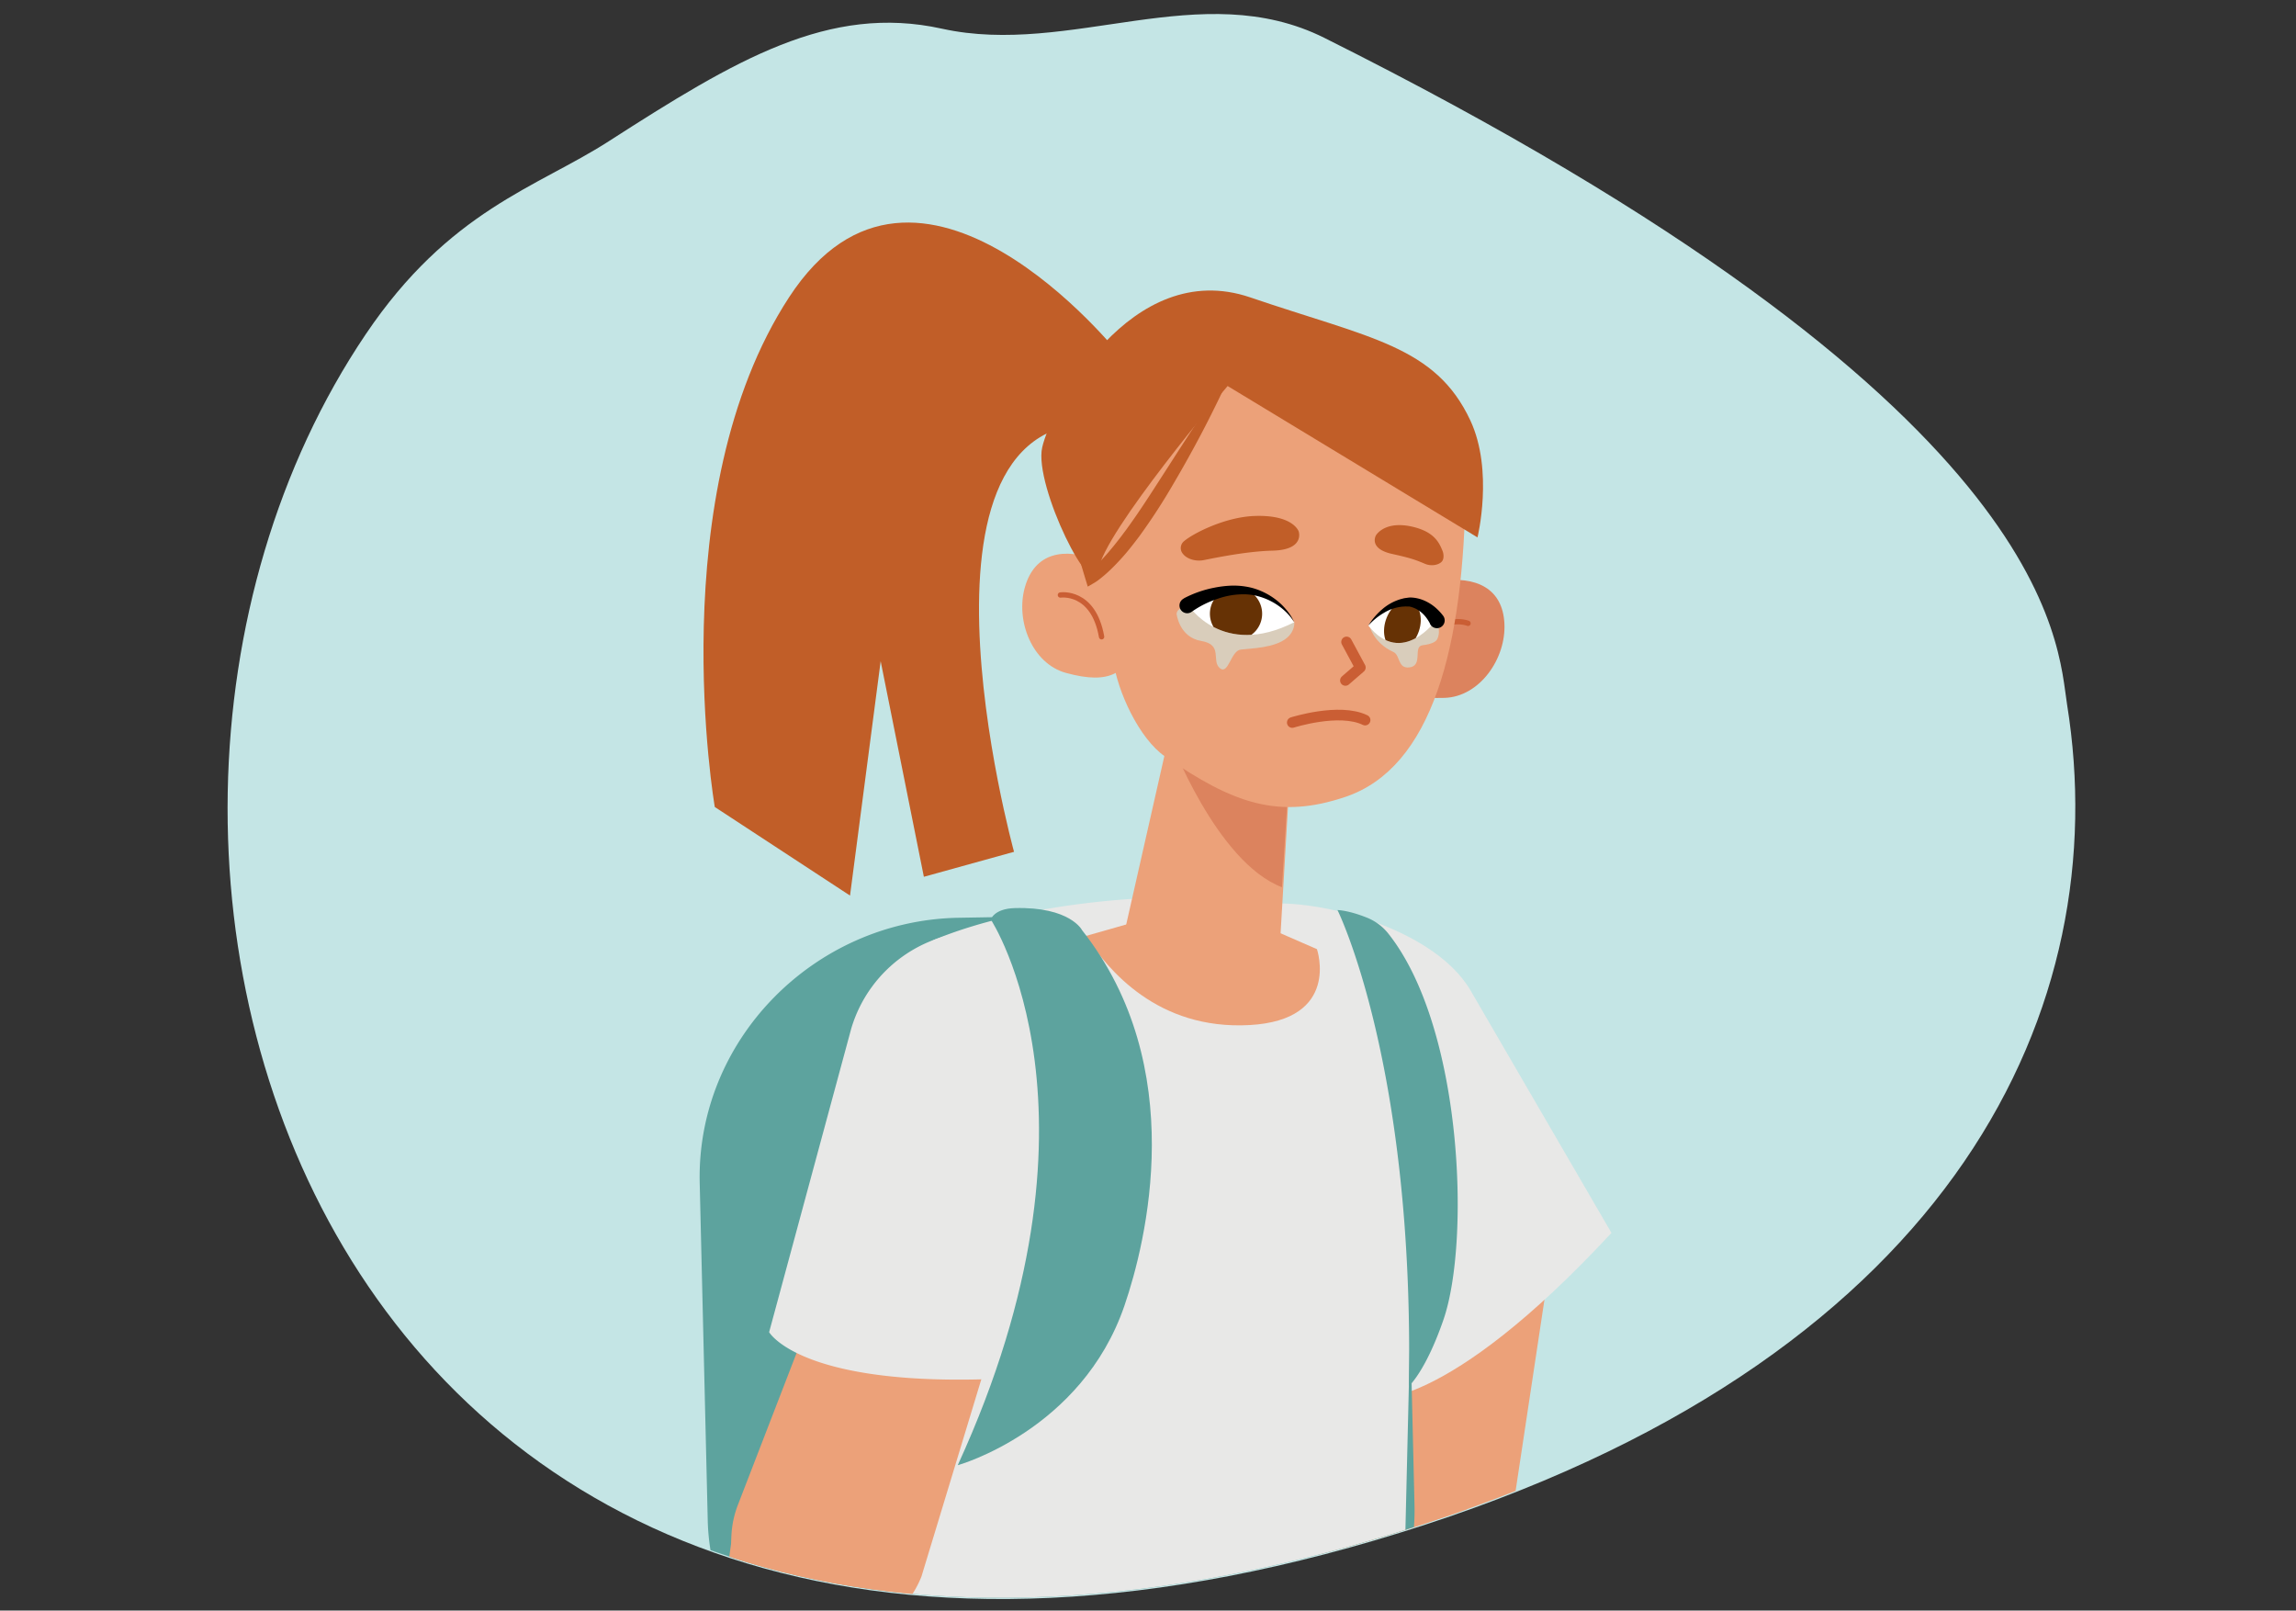 <svg id="Layer_1" data-name="Layer 1" xmlns="http://www.w3.org/2000/svg" viewBox="0 0 1456.08 1021.32"><rect x="0" y="0" width="1456.08" height="1021.32" fill="#333333" stroke="none"/><defs><style>.cls-15,.cls-9{fill:none}.cls-2{fill:#fff}.cls-5{fill:#eca179}.cls-6{fill:#e8e8e7}.cls-7{fill:#5da39e}.cls-8{fill:#dc835e}.cls-15,.cls-9{stroke:#ca5e34;stroke-linecap:round;stroke-linejoin:round}.cls-9{stroke-width:3.38px}.cls-10{fill:#c15e28}.cls-11{fill:#caefed;opacity:.57}.cls-13{fill:#663205}.cls-15{stroke-width:6.75px}</style><clipPath id="clip-path"><path d="M1310.9 446c-6.22-38.63-5-189.77-470.92-422.69-78.42-39.2-161.11 12.09-242.63-5.87C525.75 1.63 466.52 37.09 386 88.84c-45.51 29.27-101 43.61-154.11 122.42-224.47 333-23.23 981.84 672 754.81C1241.84 855.71 1341.49 636.1 1310.9 446z" fill="none"/></clipPath><clipPath id="clip-path-2"><path class="cls-2" d="M820.77 394.58s-19.75-36.53-67.33-11c0-.03 21.56 34.22 67.33 11z"/></clipPath><clipPath id="clip-path-3"><path class="cls-2" d="M867.71 396.63s22.16-29.85 43.32-3.76c-.03 0-21.77 30.81-43.32 3.76z"/></clipPath></defs><path d="M1310.9 446.76c-6.22-38.64-5-189.78-470.92-422.7-78.42-39.2-161.11 12.1-242.63-5.87C525.75 2.41 466.52 37.87 386 89.62c-45.51 29.27-101 43.61-154.11 122.42-224.47 333-23.23 981.84 672 754.81 337.95-110.35 437.6-329.97 407.01-520.09z" fill="#c4e5e5"/><g clip-path="url(#clip-path)"><path class="cls-5" d="M944.57 989.73l102.1 317.21-50.75 3.79-151.4-277c-10.9-19.94-12.83-44-3.55-64.75 8-17.78 22.53-31.37 42-32.58a58.17 58.17 0 0 1 61.6 53.33z"/><path class="cls-5" d="M867.53 763.58L849.7 996.26c-1.71 34.11 17.75 59.92 51.9 59.69 31.23-.21 47.16-28.31 47.16-28.31l41.47-274.85z"/><path class="cls-6" d="M869.81 887.05s46.06 9.09 152.15-105.23l-89.31-153.64c-24.95-42.91-109.21-61.42-138.24-53.51L786.5 580c-33.54 23.78-20.73 90.07-3 127.14z"/><path class="cls-7" d="M758 1100.17l-160.59 2.9c-78.65 1.87-146.7-60.37-148.58-139l-5.09-213.91c-2.13-90.7 72.4-165.96 163.08-168.16l138.82-2.38a142.45 142.45 0 0 1 145.8 139l5.61 235.69A142.44 142.44 0 0 1 758 1100.17z"/><path class="cls-6" d="M731.08 569.39s-77.08 1.46-138 26.3c-15.61 6.37-31.18 54.14-30.73 71l11.76 437.09s240.38 45.93 314.44-19l10.22-427.71a40.44 40.44 0 0 0-24.26-38l-86.43-37.68z"/><path class="cls-5" d="M688.62 593.53l42.78-12.18h56.69l47.1 20.54s15.37 45-42.86 48.14-89.68-34.98-103.71-56.5z"/><path class="cls-7" d="M848.22 577.1s48.88 98.41 45.25 301.95c0 0 10.7-9.48 22-42.34 17.07-49.8 12.15-185.39-35.1-244.79a33 33 0 0 0-13.87-10.16c-11.58-4.6-18.28-4.66-18.28-4.66z"/><path class="cls-5" d="M519.15 821.83l-51.29 132.73a62.46 62.46 0 0 0 39.52 81.76 62.46 62.46 0 0 0 77-36.64l48.58-160z"/><path class="cls-6" d="M487.77 844.76s23.33 41.4 181.89 27.12l37.16-177.55a86.16 86.16 0 0 0-74.37-103.24 86.17 86.17 0 0 0-92.64 61.28z"/><path class="cls-7" d="M628.38 583.14s81.11 123.18-21 346c0 0 78.6-21.85 105.76-101.29 13.72-40.13 41.49-151.25-26.92-238 0 0-7.5-14.95-42.7-14-13.35.41-15.14 7.29-15.14 7.29z"/><path class="cls-8" d="M876.84 411.41c1.15 22.25 10.19 32.16 39.38 31.13 22.27-.78 39-25 37.85-47.22s-17.9-30.25-41.41-26.89c-16.37 2.34-36.97 20.73-35.82 42.98z"/><path class="cls-9" d="M931 395.27s-19.58-7.91-31.5 19.8"/><path class="cls-5" d="M753.37 413.35l-43.35 191.49 100.75 10.09 10.19-173.63-67.59-27.95z"/><path class="cls-8" d="M813 562.62C771.21 546.64 741.8 468 741.8 468l77.74-9.81z"/><path class="cls-5" d="M774.24 212.5c26.06-4.41 53.15-3.48 78.38 4.09 34.18 10.26 77.44 28.55 76.86 90.73-1 103.65-21.39 179.46-76.22 198-42.1 14.21-70.76 4.66-114.53-25.68-16.29-11.29-30.13-41.18-32.84-61.29l-14.41-56.78s-41.77-128.01 82.76-149.07z"/><path class="cls-5" d="M721.51 405.45c-6.22 21.39-17.28 29-45.46 21.27-21.5-5.87-32.24-33.24-26-54.64s24.35-25.34 46.47-16.68c15.38 6.03 31.21 28.65 24.99 50.05z"/><path class="cls-9" d="M672.49 377.32s20.87-3.21 26.12 26.49"/><path class="cls-10" d="M937 340.78l-158.46-96s-79.21 93.35-81.93 116.7-41.13-53.42-35.67-77.77 56.13-121 132-95.11 117.4 30.73 139.52 78c14.91 31.96 4.54 74.18 4.54 74.18z"/><path class="cls-10" d="M780.84 235.87c-2.63 6.1-5.42 12.11-8.32 18.07s-5.85 11.89-8.91 17.76q-9.17 17.63-19.25 34.76A380.85 380.85 0 0 1 722.59 340q-3 4-6.21 8t-6.64 7.66c-2.32 2.48-4.68 4.94-7.24 7.24q-1.89 1.74-3.93 3.39c-.68.55-1.38 1.09-2.1 1.63-.37.26-.72.53-1.11.79s-.73.49-1.31.84l-4.21 2.45-1.39-4.56q-2.21-7.28-4.34-14.57T680 338.28c-1.34-4.9-2.63-9.81-3.92-14.71l-1.85-7.4c-.59-2.47-1.2-4.94-1.74-7.43 1.09 2.3 2.12 4.63 3.17 6.94l3 7c2 4.67 4 9.34 5.89 14s3.8 9.4 5.66 14.11 3.67 9.45 5.46 14.19l-5.59-2 .73-.57c.28-.21.57-.47.86-.7.58-.48 1.16-1 1.73-1.51 1.15-1.05 2.29-2.14 3.39-3.28 2.22-2.26 4.38-4.63 6.47-7.07 1-1.23 2.07-2.45 3.08-3.72s2-2.49 3-3.78 2-2.55 2.94-3.86 2-2.58 2.89-3.91c7.63-10.51 14.7-21.58 21.83-32.65s14.24-22.17 21.49-33.22c3.6-5.53 7.3-11 11-16.5s7.51-10.94 11.35-16.34z"/><path class="cls-11" d="M746.18 389.25s1.57 14.85 15.63 17.2 6.26 12.5 11.73 17.19 7-10.94 13.28-11.72 21.76-.95 29.31-7.43c5.47-4.68 4.69-10.16 4.69-10.16s-73.82-19.14-74.64-5.08zM868.49 396.68s2.26 10.9 15.24 16.8c4.3 2 2.59 10.37 9.77 9.77 9.38-.78 2.34-13.29 8.6-14.07s8.59-2.34 9.37-3.9c2.82-5.64-.78-12.51-.78-12.51s-39.85-2.34-42.2 3.91z"/><path class="cls-10" d="M872.56 339.55s-4.83 8.36 10.28 11.71c11.48 2.55 14.57 3.61 20.89 6.28 3.59 1.52 8 1 10.37-1.14 1.93-1.75 1.45-5.33.71-7.12-2.07-5-5.06-12-19-15.25-17.88-4.15-23.25 5.52-23.25 5.52zM823.6 337s4.08 11.7-16.57 12.18c-15.67.38-34.65 4.2-43.62 6-5.09 1-10.68-.67-13.24-4a5.61 5.61 0 0 1 .91-8.15c5.39-4.58 25.62-15.21 44.68-15.84 24.48-.83 27.84 9.81 27.84 9.81z"/><path class="cls-2" d="M820.77 394.58s-19.75-36.53-67.33-11c0-.03 21.56 34.22 67.33 11z"/><g clip-path="url(#clip-path-2)"><path class="cls-13" d="M800.36 387.68a16.56 16.56 0 1 1-18-15 16.57 16.57 0 0 1 18 15z"/></g><path d="M750.9 379.37a70 70 0 0 1 19.2-6.7 69 69 0 0 1 10-1.26 47.64 47.64 0 0 1 10.12.59 39.35 39.35 0 0 1 9.66 2.85 43.14 43.14 0 0 1 8.58 4.93 41.12 41.12 0 0 1 7.13 6.68 33.41 33.41 0 0 1 5.18 8.12 33.21 33.21 0 0 0-6.06-7.28 39.93 39.93 0 0 0-7.58-5.46 40.49 40.49 0 0 0-8.51-3.54 35.2 35.2 0 0 0-8.92-1.43 49.34 49.34 0 0 0-17.7 2.91 61.65 61.65 0 0 0-16 8 4.91 4.91 0 1 1-5.66-8c.17-.12.34-.22.51-.32z"/><path class="cls-2" d="M867.71 396.63s22.16-29.85 43.32-3.76c-.03 0-21.77 30.81-43.32 3.76z"/><g clip-path="url(#clip-path-3)"><path class="cls-13" d="M878.86 393.2c-2.76 8.48-.3 16.89 5.51 18.78s12.75-3.45 15.52-11.93.29-16.88-5.52-18.77-12.75 3.44-15.51 11.92z"/></g><path d="M906.92 395.53a27 27 0 0 0-3-4.62 20.17 20.17 0 0 0-4-3.69 17.15 17.15 0 0 0-5-2.34c-.42-.12-.88-.22-1.22-.28a1.5 1.5 0 0 0-.29 0H892.3a12.2 12.2 0 0 0-1.48 0l-1.48.09a27.72 27.72 0 0 0-11.62 3.89 41.34 41.34 0 0 0-10 8.18 42.84 42.84 0 0 1 8.59-10.17 31.56 31.56 0 0 1 12.14-6.71l1.75-.45c.59-.15 1.19-.19 1.79-.29l.9-.12.45-.06a3.41 3.41 0 0 1 .53-.05 16.89 16.89 0 0 1 2 .05 23.59 23.59 0 0 1 7.4 1.89 28.19 28.19 0 0 1 6.55 4 35.2 35.2 0 0 1 5.29 5.49 4.92 4.92 0 0 1-7.67 6.17 4.44 4.44 0 0 1-.49-.73z"/><path class="cls-15" d="M853.97 407.07l8.74 16.21-9.48 8.21M819.54 458.17s29.8-9.52 46.18-1.54"/><path class="cls-10" d="M710 224.87S581.83 63.72 500.42 188.5s-47.11 323.24-47.11 323.24l85.76 56.17 19.43-148.63L585.9 556l57.18-15.84s-80.73-292.9 65.59-270.47c41.2 6.36 1.33-44.82 1.33-44.82z"/><path class="cls-5" d="M583.34 994.08l-89.05 272.53-69.55-13.37 40.44-285.14a60.65 60.65 0 0 1 78.58-49.17 60.65 60.65 0 0 1 39.58 75.15z"/></g></svg>